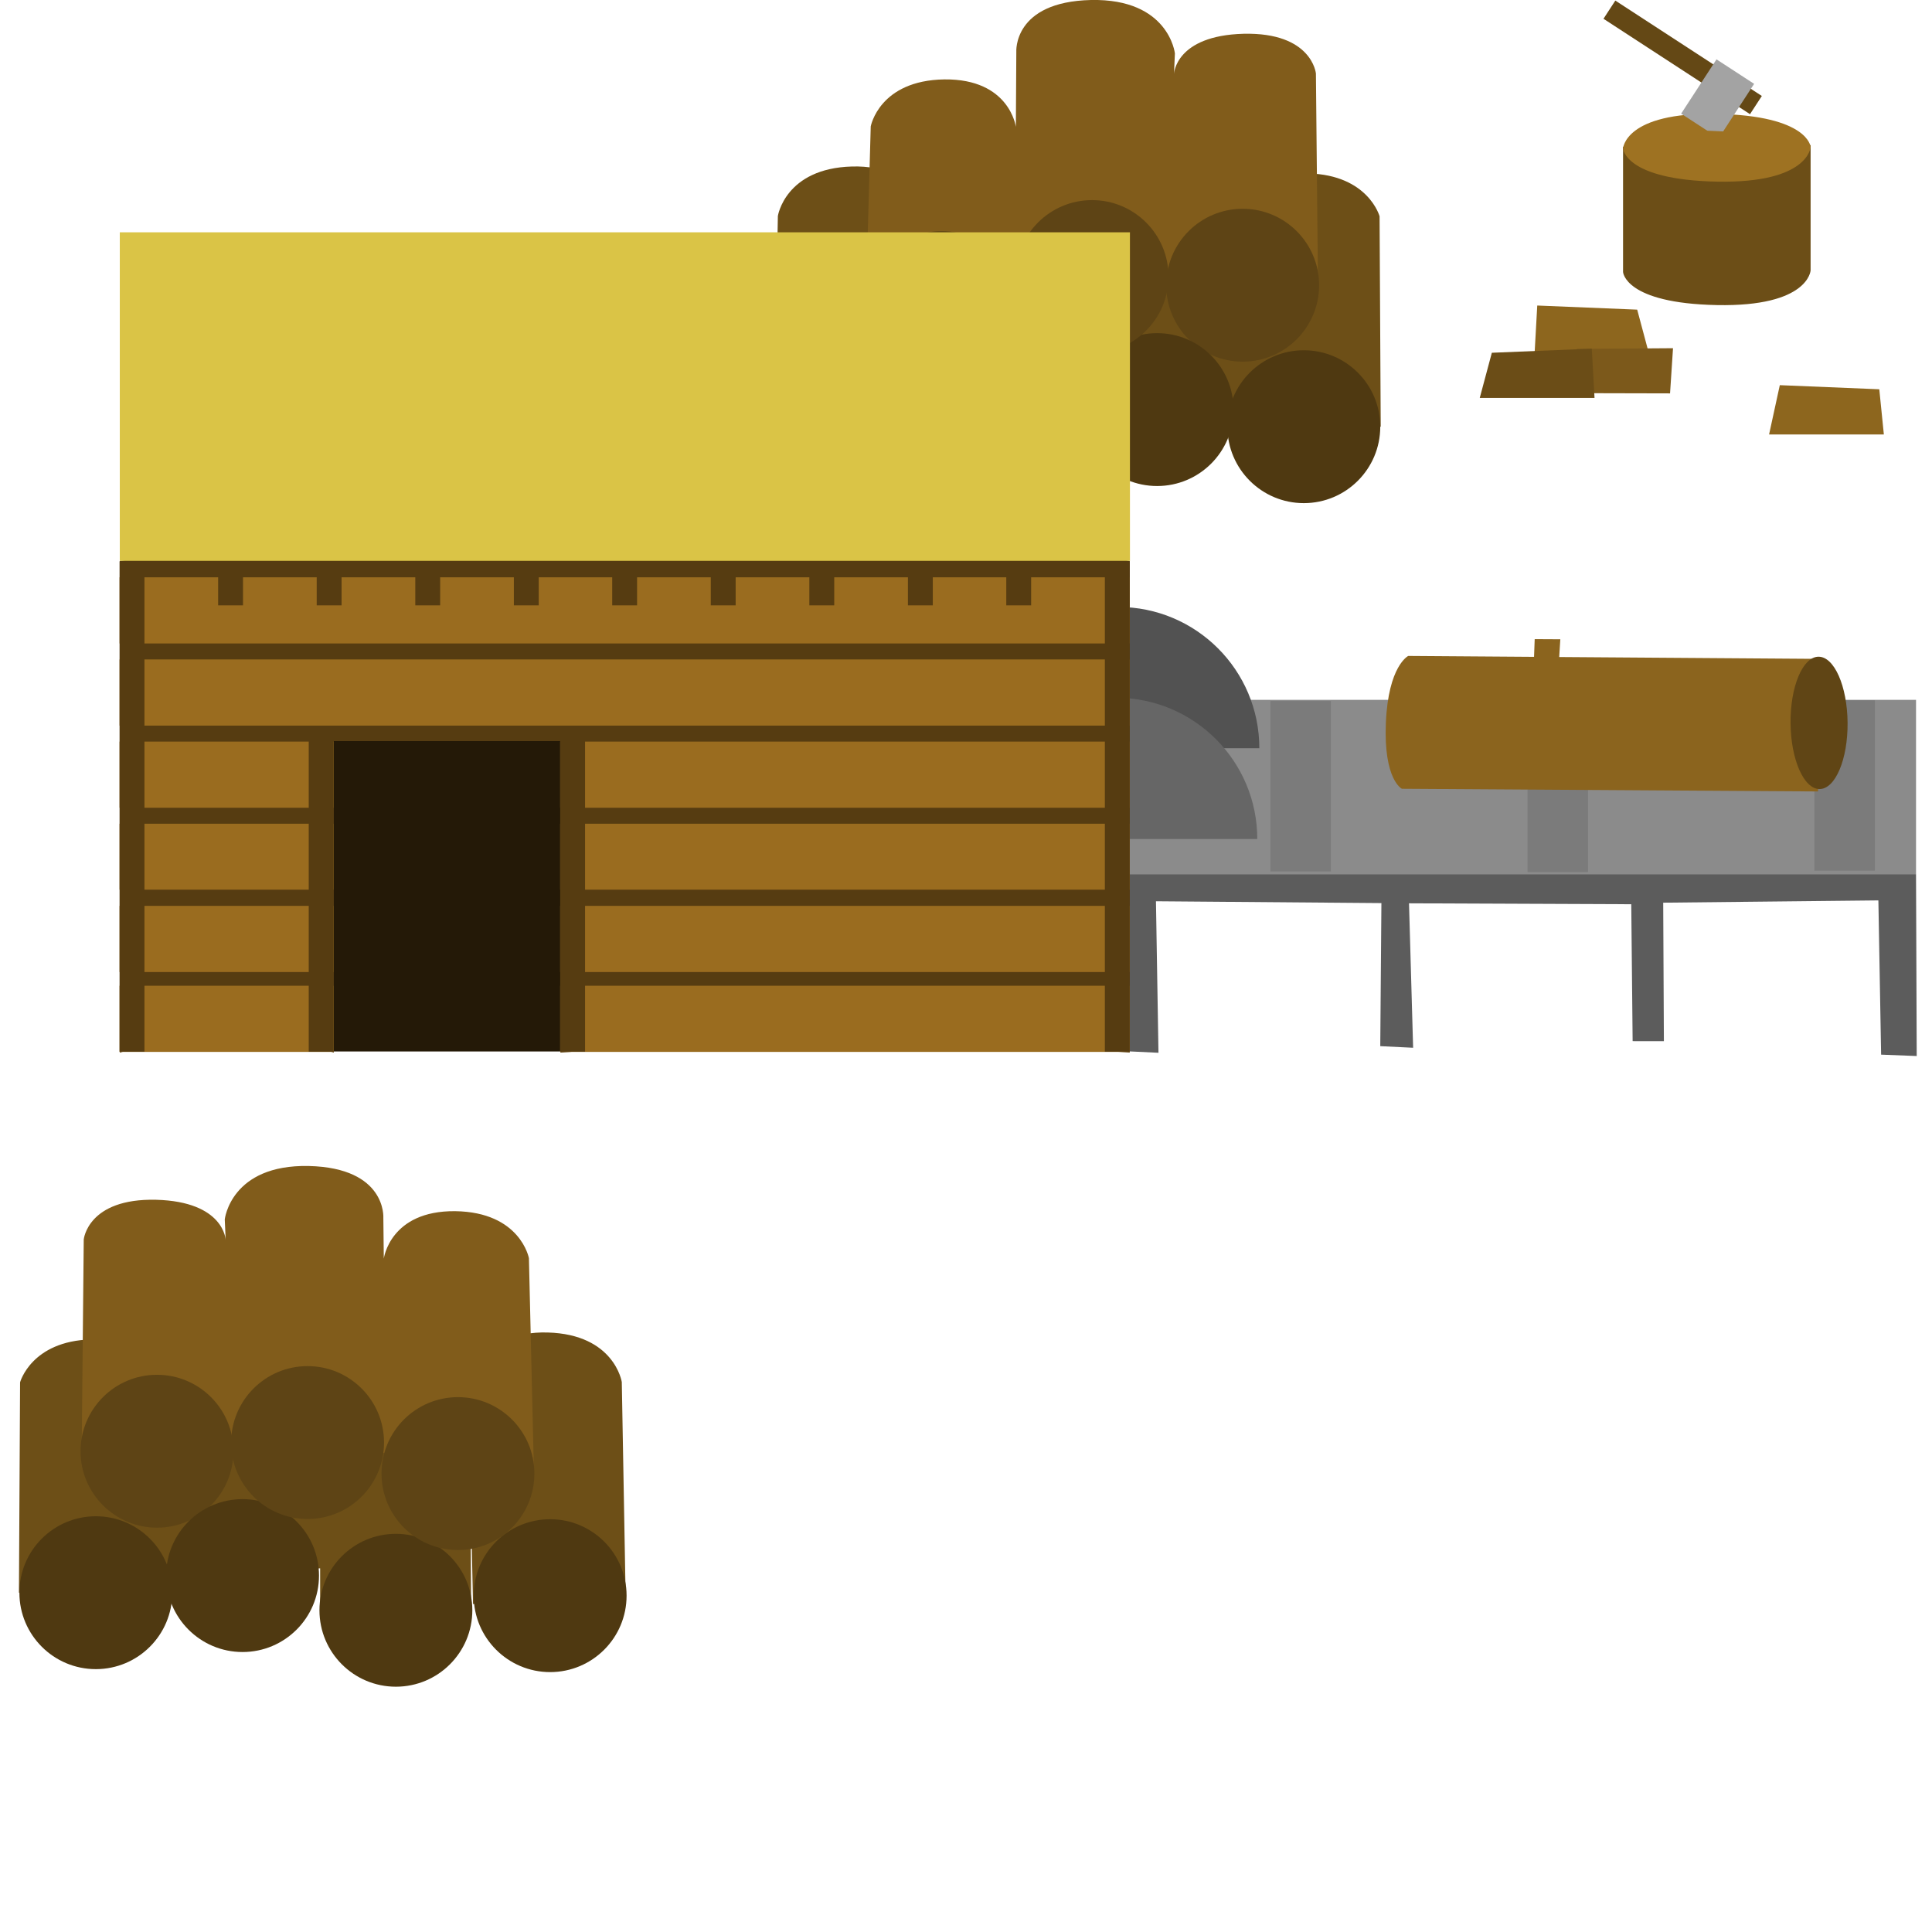 <?xml version="1.0" encoding="UTF-8"?>
<svg width="32" height="32" version="1.1" viewBox="0 0 8.467 8.467" xmlns="http://www.w3.org/2000/svg">
 <path d="m1.462 4.608-0.412-1.552h1.809l-0.404 1.552z" fill="#241907"/>
 <path d="m8.397 3.832 0.003 0.796-0.156-0.006-0.012-0.676-0.943 0.01 0.003 0.607-0.137-2.178e-4 -0.006-0.6-0.974-0.004 0.018 0.633-0.144-0.007 0.005-0.627-0.988-0.008 0.011 0.664-0.126-0.006-0.155-0.923 3.502 0.058z" fill="#5c5c5c"/>
 <path d="m4.599 3.832h3.798v-0.765h-3.905" fill="#8b8b8b"/>
 <path d="m6.827 3.075v0.747" fill="none" stroke="#7b7b7b" stroke-width=".265px"/>
 <path d="m8.084 3.069v0.747" fill="none" stroke="#7b7b7b" stroke-width=".265px"/>
 <g transform="matrix(-1 0 0 1 7.782 -6.163)">
  <path d="m1.731 8.033 0.005-0.922s0.049-0.181 0.312-0.188c0.264-0.007 0.345 0.187 0.345 0.187l1.327-3.194e-4s0.035-0.225 0.328-0.217c0.293 0.008 0.325 0.217 0.325 0.217l0.017 0.948-0.669 0.025-0.012-0.553 0.004 0.592-0.662-6.085e-4v-0.195z" fill="#6d4f17"/>
  <circle cx="2.068" cy="8.033" r=".335" fill="#4f3911"/>
  <path d="m2.006 7.409 0.009-0.924s0.017-0.181 0.317-0.174c0.299 0.008 0.305 0.176 0.305 0.176l-0.004-0.09s0.026-0.241 0.368-0.234c0.342 0.008 0.327 0.227 0.327 0.227l0.002 0.329s0.027-0.211 0.313-0.208c0.286 0.004 0.323 0.206 0.323 0.206l0.022 0.789-1.001-0.13z" fill="#815c1b"/>
  <circle cx="2.336" cy="7.413" r=".335" fill="#5e4415"/>
  <circle cx="2.711" cy="7.958" r=".335" fill="#4f3911"/>
  <circle cx="3.383" cy="8.11" r=".335" fill="#4f3911"/>
  <circle cx="2.996" cy="7.375" r=".335" fill="#5e4415"/>
  <circle cx="3.655" cy="7.511" r=".335" fill="#5e4415"/>
  <circle cx="4.059" cy="8.046" r=".335" fill="#4f3911"/>
 </g>
 <path d="m5.519 3.279h-1.238c0-0.342 0.277-0.619 0.619-0.619s0.619 0.277 0.619 0.619z" fill="#525252" stroke-linecap="round" stroke-linejoin="round" stroke-opacity=".493" stroke-width=".066"/>
 <path d="m5.51 3.677h-1.238c0-0.342 0.277-0.619 0.619-0.619s0.619 0.277 0.619 0.619z" fill="#666" stroke-linecap="round" stroke-linejoin="round" stroke-opacity=".493" stroke-width=".066"/>
 <path d="m0.525 2.458-6.93e-5 2.155 0.493-0.134 0.445 0.134v-1.365h0.993v1.365l1.206-0.086 1.289 0.086 1.912e-4 -2.155-1.804-0.3z" fill="#563c11"/>
 <g transform="translate(-.685 -287.74)" fill="#9a6c1f" stroke-linecap="round" stroke-linejoin="round" stroke-width=".265">
  <path d="m1.209 292.06v0.29h0.938v-0.29zm1.931 0v0.29h2.496v-0.29z"/>
  <path d="m1.209 291.71v0.29h0.938v-0.29zm1.931 0v0.29h2.496v-0.29z"/>
  <path d="m1.209 291.35v0.289h0.938v-0.289zm1.931 0v0.289h2.496v-0.289z"/>
  <path d="m1.209 290.99v0.29h0.938v-0.29zm1.931 0v0.29h2.496v-0.29z"/>
  <rect x="1.209" y="290.63" width="4.427" height=".29"/>
  <rect x="1.209" y="290.27" width="4.427" height=".29"/>
 </g>
 <path d="m0.525 1.018 4.427-1e-5v1.44l-4.427 1e-5z" fill="#dac446" stroke-linecap="round" stroke-linejoin="round" stroke-width=".265"/>
 <g transform="translate(-.685 -287.74)" fill="#563c11">
  <rect x="1.209" y="290.2" width=".109" height="2.149"/>
  <rect x="2.038" y="290.95" width=".109" height="1.399"/>
  <rect x="3.14" y="290.95" width=".109" height="1.399"/>
  <rect x="1.641" y="290.2" width=".109" height=".193"/>
  <rect x="2.073" y="290.2" width=".109" height=".193"/>
  <rect x="2.505" y="290.2" width=".109" height=".193"/>
  <rect x="2.937" y="290.2" width=".109" height=".193"/>
  <rect x="3.368" y="290.2" width=".109" height=".193"/>
  <rect x="3.8" y="290.2" width=".109" height=".193"/>
  <rect x="4.232" y="290.2" width=".109" height=".193"/>
  <rect x="4.664" y="290.2" width=".109" height=".193"/>
  <rect x="5.095" y="290.2" width=".109" height=".193"/>
  <rect x="5.527" y="290.2" width=".109" height="2.149"/>
 </g>
 <path d="m7.935 0.636v0.549s-0.008 0.16-0.411 0.152c-0.404-8e-3 -0.411-0.145-0.411-0.145v-0.549" fill="#6c4e17"/>
 <path d="m7.524 0.796c0.404 8e-3 0.411-0.152 0.411-0.152s-0.008-0.137-0.411-0.145c-0.404-8e-3 -0.411 0.152-0.411 0.152s0.008 0.137 0.411 0.145z" fill="#9e7222"/>
 <g transform="matrix(1.092 .711 -.711 1.092 208.33 -325.46)" stroke-width=".767">
  <rect x="6.854" y="293.58" width=".588" height=".073" fill="#644815"/>
  <path d="m7.247 293.56h0.151v0.191l-0.046 0.027h-0.105z" fill="#a3a3a3" stroke-linecap="round" stroke-linejoin="round" stroke-width=".203"/>
 </g>
 <path d="m7.175 1.357-0.438-0.018-0.012 0.216h0.503z" fill="#8d661e"/>
 <path d="m8.236 1.706-0.436-0.018-0.047 0.216h0.503z" fill="#8d661e"/>
 <path d="m7.332 1.526-0.422 3e-3 -0.012 0.194 0.421 1e-3z" fill="#7c591b"/>
 <path d="m6.538 1.546 0.438-0.018 0.012 0.216h-0.503z" fill="#6b4d17"/>
 <g transform="translate(-1.648 -1.053)">
  <path d="m1.731 8.033 0.005-0.922s0.049-0.181 0.312-0.188c0.264-0.007 0.345 0.187 0.345 0.187l1.327-3.194e-4s0.035-0.225 0.328-0.217c0.293 0.008 0.325 0.217 0.325 0.217l0.017 0.948-0.669 0.025-0.012-0.553 0.004 0.592-0.662-6.085e-4v-0.195z" fill="#6d4f17"/>
  <circle cx="2.068" cy="8.033" r=".335" fill="#4f3911"/>
  <path d="m2.006 7.409 0.009-0.924s0.017-0.181 0.317-0.174c0.299 0.008 0.305 0.176 0.305 0.176l-0.004-0.09s0.026-0.241 0.368-0.234c0.342 0.008 0.327 0.227 0.327 0.227l0.002 0.179s0.027-0.211 0.313-0.208c0.286 0.004 0.323 0.206 0.323 0.206l0.022 0.939-1.001-0.13z" fill="#815c1b"/>
  <circle cx="2.336" cy="7.413" r=".335" fill="#5e4415"/>
  <circle cx="2.711" cy="7.958" r=".335" fill="#4f3911"/>
  <circle cx="3.383" cy="8.11" r=".335" fill="#4f3911"/>
  <circle cx="2.996" cy="7.375" r=".335" fill="#5e4415"/>
  <circle cx="3.655" cy="7.511" r=".335" fill="#5e4415"/>
  <circle cx="4.059" cy="8.046" r=".335" fill="#4f3911"/>
 </g>
 <path d="m5.7 3.072v0.747" fill="none" stroke="#7b7b7b" stroke-width=".265px"/>
 <g transform="rotate(-3.782 7.21 4.592)">
  <path d="m6.288 2.81 1.802 0.132-0.05 0.579-1.819-0.132s-0.078-0.044-0.051-0.293c0.027-0.249 0.117-0.286 0.117-0.286z" fill="#8b641e"/>
  <ellipse transform="rotate(3.271)" cx="8.235" cy="2.756" rx=".125" ry=".29" fill="#604515"/>
  <path d="m6.834 2.88 0.011-0.107 0.112 8e-3 -0.017 0.132" fill="#8b641e"/>
 </g>
</svg>
